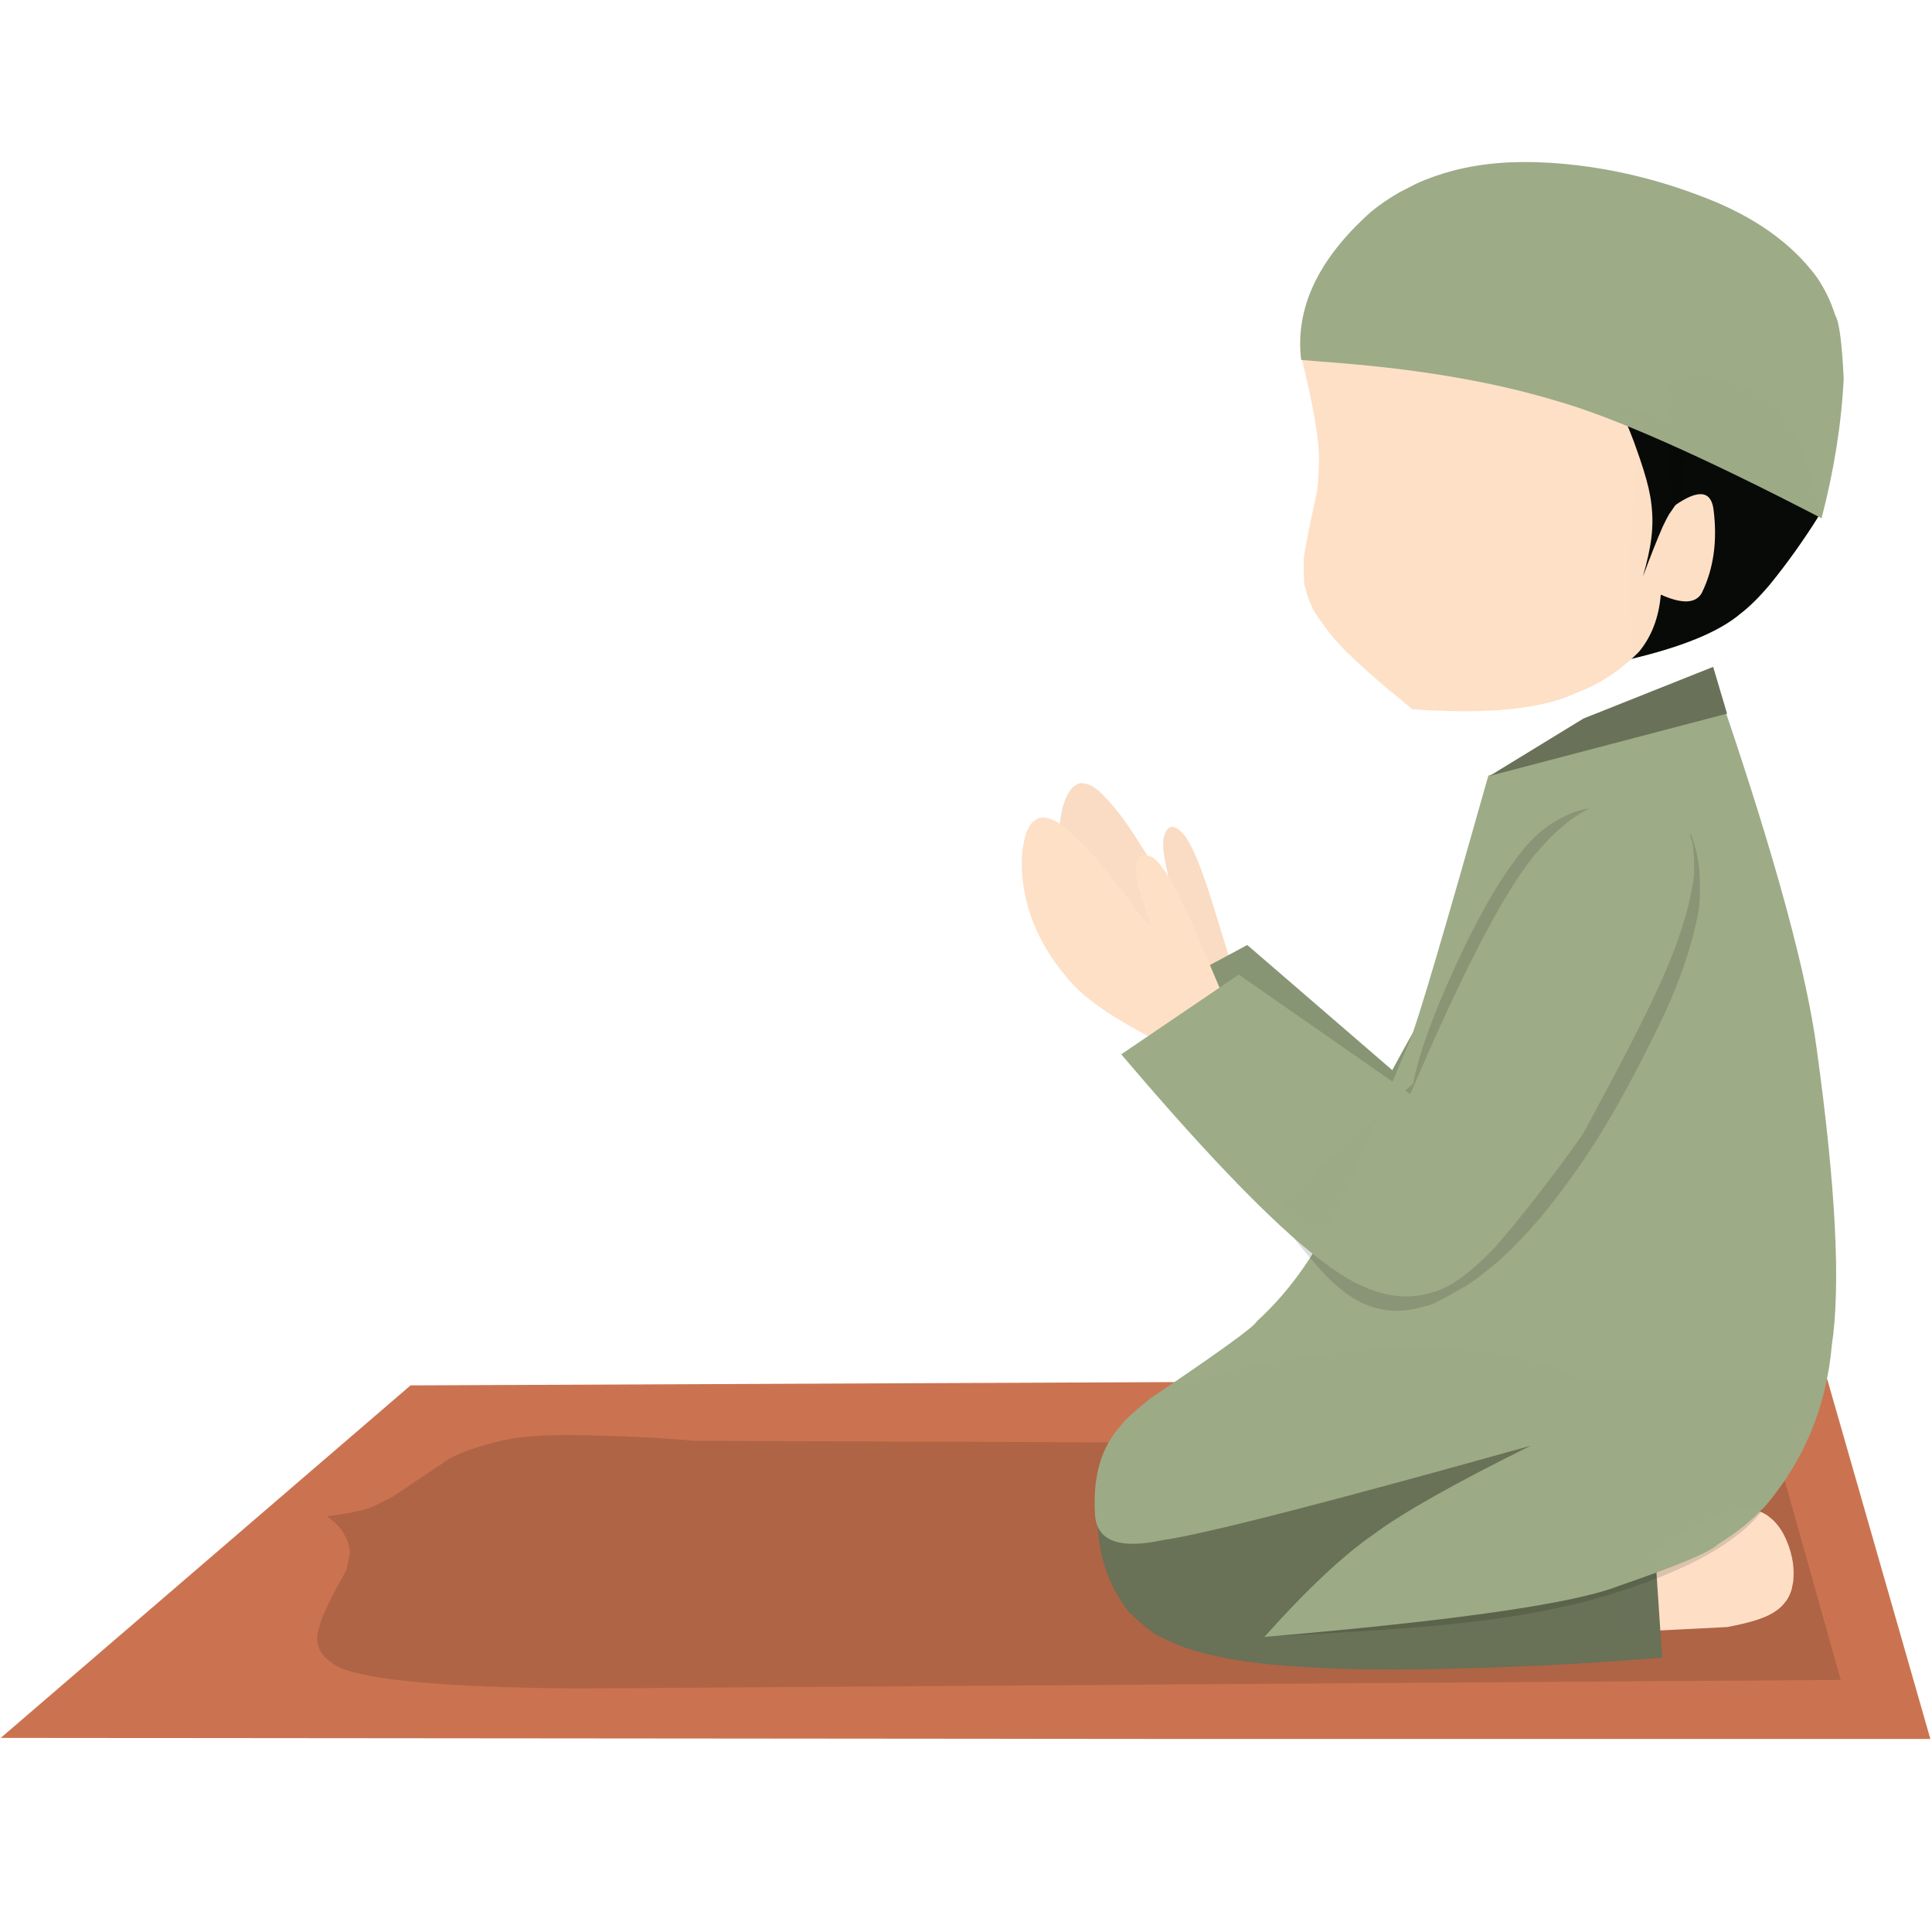 <svg xmlns="http://www.w3.org/2000/svg" xmlns:xlink="http://www.w3.org/1999/xlink" width="1080" zoomAndPan="magnify" viewBox="0 0 810 810" height="1080" preserveAspectRatio="xMidYMid meet" version="1.0"><defs><filter x="0%" y="0%" width="100%" height="100%" id="05073a377d"><feColorMatrix values="0 0 0 0 1 0 0 0 0 1 0 0 0 0 1 0 0 0 1 0" color-interpolation-filters="sRGB"/></filter><clipPath id="4969cc2fc6"><path d="M 0 578 L 810 578 L 810 729.074 L 0 729.074 Z M 0 578 " clip-rule="nonzero"/></clipPath><mask id="694ca86284"><g filter="url(#05073a377d)"><rect x="-81" width="972" fill="#000000" y="-81" height="972" fill-opacity="0.133"/></g></mask><clipPath id="bf7990e9c2"><rect x="0" width="184" y="0" height="218"/></clipPath></defs><g clip-path="url(#4969cc2fc6)"><path fill="#cb7350" d="M 172.113 580.836 L 766.082 578.246 L 809.395 729.348 L 0.309 728.625 L 172.113 580.836 " fill-opacity="0.996" fill-rule="nonzero"/></g><path fill="#070906" d="M 744.059 605.773 L 290.695 604.062 C 275.914 602.633 257.801 601.824 236.359 601.637 C 225.133 601.777 216.516 602.547 210.508 603.949 C 200.312 606.328 192.758 608.988 187.84 611.93 L 164.691 627.465 L 157.574 631.07 C 153.445 633.059 146.57 634.598 136.953 635.68 C 142.605 639.371 145.883 644.375 146.793 650.684 L 145.195 658.34 C 138.469 670.031 134.543 678.445 133.422 683.582 C 132.062 689 133.852 693.438 138.785 696.891 C 140.422 698.395 143.375 699.742 147.648 700.941 L 155.051 702.621 C 160.645 703.668 167.559 704.559 175.793 705.301 C 192.262 706.781 214.008 707.652 241.035 707.914 L 771.746 704.32 L 744.059 605.773 " fill-opacity="0.144" fill-rule="nonzero"/><path fill="#fee0c7" d="M 682.332 684.238 L 724.023 682.156 C 733.238 680.477 739.688 678.477 743.375 676.156 C 744.883 675.262 746.223 674.207 747.395 672.988 L 748.996 671.008 C 749.969 669.598 750.711 667.965 751.223 666.109 L 751.793 663.152 C 752.527 656.383 751.125 649.621 747.594 642.871 C 746.422 640.781 745.031 638.941 743.418 637.344 L 740.836 635.219 L 737.926 633.648 C 735.66 632.797 733.629 632.41 731.836 632.484 L 728.328 632.773 L 724.594 633.605 L 720.645 634.93 C 717.941 635.98 715.129 637.293 712.199 638.867 C 704.938 642.676 693.902 650.039 679.098 660.953 L 682.332 684.238 " fill-opacity="0.996" fill-rule="nonzero"/><path fill="#697258" d="M 696.859 694.965 L 692.238 695.332 C 663.367 697.668 632.871 699.145 600.754 699.773 C 578.02 700.273 557.379 699.805 538.832 698.367 C 524.359 697.25 511.766 695.164 501.047 692.105 C 495.879 690.551 491.328 688.73 487.391 686.645 C 484.777 685.879 480.043 682.238 473.18 675.727 C 464.367 664.355 460.039 651.074 460.199 635.875 C 459.938 618.902 463.828 606.297 471.867 598.059 C 474.707 594.766 478.25 591.66 482.492 588.734 C 484.656 586.598 491.809 583.121 503.953 578.305 C 522.277 572.172 543.543 568.184 567.746 566.332 C 596.223 564.504 618.68 565.312 635.113 568.75 C 644.535 570.836 651.09 572.824 654.785 574.715 L 661.441 578.094 C 665.535 580.504 669.082 583.164 672.074 586.074 C 679.836 593.223 686.469 605.168 691.973 621.902 L 696.859 694.965 " fill-opacity="0.996" fill-rule="nonzero"/><path fill="#070906" d="M 530.945 686.133 L 537.555 685.793 C 550.457 685.203 566.984 684.207 587.141 682.805 C 597.875 682.004 606.621 681.195 613.379 680.383 C 621.938 679.461 630.18 678.332 638.102 676.996 C 642.062 676.332 645.945 675.609 649.746 674.84 C 659.113 672.824 664.637 671.551 666.32 671.023 C 682.797 666.434 696.746 661.379 708.172 655.855 C 713.887 653.094 718.969 650.219 723.418 647.223 L 729.621 642.645 C 733.441 639.535 736.629 636.309 739.188 632.969 L 530.945 686.133 " fill-opacity="0.133" fill-rule="nonzero"/><path fill="#fee0c7" d="M 497.719 423.742 L 494.234 421.543 C 475.504 409.902 463.367 399.906 457.816 391.555 C 448.836 378.812 444.254 365.512 444.078 351.66 C 444.039 347.211 444.445 343.172 445.293 339.543 C 445.711 337.75 446.227 336.133 446.84 334.691 L 447.828 332.695 C 448.531 331.465 449.32 330.48 450.191 329.742 L 451.551 328.855 C 452.652 328.098 454.438 328.203 456.914 329.18 C 459.695 330.145 463.973 334.328 469.738 341.742 C 473.355 346.383 479.723 356.297 488.844 371.492 L 490.27 373.352 L 490.676 373.602 L 490.875 373.293 C 490.91 372.91 490.84 372.262 490.664 371.344 C 488.828 363.141 487.898 358.414 487.879 357.164 C 487.68 356.023 487.629 354.344 487.723 352.137 C 488.641 347 490.719 345.5 493.961 347.637 C 495.609 348.938 496.938 350.465 497.945 352.23 C 499.676 355.117 501.395 358.816 503.102 363.332 C 504.812 367.848 506.426 372.547 507.949 377.422 L 518.461 411.559 L 497.719 423.742 " fill-opacity="0.996" fill-rule="nonzero"/><path fill="#070906" d="M 497.719 423.742 L 494.234 421.543 C 476.121 410.23 464.273 400.652 458.688 392.805 C 454.531 387.172 451.117 380.984 448.449 374.234 C 445.57 366.547 444.113 359.023 444.078 351.66 C 444.051 348.074 444.297 344.809 444.816 341.859 C 444.859 341.023 445.406 338.988 446.457 335.762 C 446.922 334.527 447.461 333.371 448.066 332.297 C 450.273 328.562 453.109 327.445 456.57 328.938 C 459.281 329.551 464.105 334.398 471.047 343.484 C 476.148 350.777 482.082 360.113 488.844 371.492 L 490.27 373.352 L 490.676 373.602 C 490.934 373.797 490.945 373.141 490.719 371.637 C 488.84 363.09 487.906 358.48 487.926 357.805 C 487.625 355.203 487.586 353.082 487.809 351.445 C 488.102 349.641 488.941 348.141 490.328 346.945 C 491.043 346.414 492.254 346.645 493.961 347.637 C 496.715 349.277 499.891 354.762 503.488 364.094 C 504.953 367.652 509.945 383.473 518.461 411.559 L 497.719 423.742 " fill-opacity="0.02" fill-rule="nonzero"/><path fill="#9dab87" d="M 583.719 448.668 L 522.922 396.203 L 474.836 422.02 C 502.973 463.059 524.98 491.258 540.859 506.621 C 555.977 522.25 570.863 528.391 585.523 525.047 C 589.574 524.473 595.453 521.535 603.164 516.234 C 606.387 514.43 615.207 506.078 629.625 491.184 L 647.797 471.23 C 656.793 458.215 665.316 445.473 673.359 433 C 685.727 414.125 694.348 397.387 699.223 382.793 C 700.723 379.309 701.504 373.621 701.574 365.73 C 701.781 361.531 699.582 356.566 694.977 350.836 C 682.004 340.32 666.273 342.094 647.777 356.16 C 629.953 371.543 608.602 402.379 583.719 448.668 " fill-opacity="0.996" fill-rule="nonzero"/><path fill="#070906" d="M 583.719 448.668 L 522.922 396.203 L 474.836 422.02 C 498.133 455.297 513.164 475.742 519.934 483.355 C 530.086 495.832 538.738 505.207 545.887 511.477 C 551.629 516.859 557.523 520.727 563.566 523.074 C 571.188 525.348 575.809 526.254 577.422 525.797 C 580.559 525.832 583.73 525.492 586.941 524.766 C 591.289 523.746 597.691 520.176 606.145 514.062 C 619.66 501.895 633.543 487.617 647.797 471.23 C 658.48 455.828 669.395 439.34 680.543 421.762 C 688.863 408.25 695.512 393.855 700.484 378.574 C 701.5 372.113 701.793 366.863 701.355 362.816 C 699.566 357.258 697.441 353.262 694.977 350.832 C 681.617 340.363 665.883 342.141 647.777 356.16 C 641.762 360.836 633.145 370.727 621.922 385.828 C 612.188 398.633 599.453 419.578 583.719 448.668 " fill-opacity="0.133" fill-rule="nonzero"/><path fill="#9dab87" d="M 722.527 295.598 L 624.008 325.16 C 605.875 389.375 595.082 425.957 591.629 434.902 L 567.234 492.883 L 556.41 515.035 C 548.316 530.48 538.469 543.473 526.867 554.02 C 526.258 555.922 511.328 566.73 482.082 586.441 C 474.723 592.445 470.723 596.141 470.086 597.531 C 461.785 606.344 458.117 618.77 459.074 634.816 C 459.672 646.031 469.148 649.66 487.508 645.695 C 504.688 643.281 556.09 630.094 641.715 606.133 C 609.848 621.91 587.887 634.305 575.832 643.309 C 563.086 652.117 547.84 666.445 530.094 686.289 C 610.516 679.422 660.113 672.27 678.891 664.828 C 703.613 656.332 717.371 650.543 720.168 647.465 C 727.965 642.723 734.684 637.293 740.316 631.172 C 756.492 612.082 765.723 589.688 768.004 563.977 C 771.77 538.945 769.664 497.598 761.688 439.938 C 757.543 408.426 744.488 360.312 722.527 295.598 " fill-opacity="0.996" fill-rule="nonzero"/><path fill="#070906" d="M 683.562 275.594 L 682.867 276.504 C 705.246 271.289 720.898 264.848 729.816 257.184 C 733.488 254.391 737.531 250.391 741.938 245.184 C 749.367 236.059 756.293 226.348 762.707 216.055 C 759.961 200.977 757.18 190.824 754.371 185.602 C 749.875 176.922 744.645 170.605 738.672 166.652 C 731.27 161.328 722.746 158.348 713.102 157.703 C 705.496 157.766 699.863 160.262 696.203 165.195 C 693.57 168.602 691.578 172.559 690.219 177.062 C 689.75 177.922 688.746 182.086 687.203 189.555 C 686.637 192.727 686.133 196.16 685.695 199.859 C 684.504 212.004 683.719 222.281 683.344 230.699 L 683.562 275.594 " fill-opacity="0.996" fill-rule="nonzero"/><path fill="#fee0c7" d="M 592.152 297.359 L 587.387 293.449 C 573.027 281.723 563.223 272.605 557.977 266.102 C 552.98 259.598 550.348 255.699 550.078 254.402 C 548.785 251.805 547.859 249.207 547.297 246.609 C 546.688 245.32 546.469 241.414 546.648 234.887 C 546.352 233.777 548.148 224.348 552.035 206.598 C 552.465 205.25 552.77 200.961 552.953 193.738 C 553.266 185.09 550.684 169.934 545.207 148.266 C 547.617 140.551 551.02 133.762 555.414 127.898 C 559.754 123.641 562.695 121.402 564.242 121.184 C 566.633 120.094 569.391 119.344 572.516 118.938 C 577.645 118 585.695 118.852 596.664 121.492 C 611.105 124.281 644.844 137.938 697.875 162.465 L 700.148 201.363 L 701.887 212.121 C 711.824 205.082 717.328 205.559 718.402 213.547 C 720.086 226.77 718.457 238.426 713.523 248.512 C 711.051 253.07 705.309 253.336 696.297 249.309 C 695.492 258.848 692.465 266.809 687.207 273.191 C 679.379 281.148 670.574 286.926 660.793 290.531 C 646.484 297.344 623.602 299.621 592.152 297.359 " fill-opacity="0.996" fill-rule="nonzero"/><path fill="#070906" d="M 678.984 170.004 L 678.984 170.012 C 683.145 180.285 685.426 186.109 685.828 187.477 C 687.082 190.926 688.152 194.094 689.047 196.973 C 690.812 202.551 691.91 207.34 692.344 211.34 C 692.926 216.012 692.934 220.66 692.367 225.289 C 691.887 229.574 690.699 235.051 688.805 241.719 C 692.098 232.848 694.879 225.848 697.141 220.719 C 698.25 218.43 699.098 216.766 699.691 215.73 L 703.762 209.816 C 704.305 208.633 704.633 207.848 704.746 207.465 C 705.254 205.996 705.664 203.305 705.977 199.398 C 706.484 191.59 706.766 184.613 706.816 178.477 L 678.984 170.004 " fill-opacity="0.996" fill-rule="nonzero"/><path fill="#9dab87" d="M 545.516 150.891 L 554.281 151.637 C 592.176 154.297 624.75 159.719 652.004 167.902 C 676.16 174.723 713.391 191.184 763.703 217.285 C 768.973 197 772.066 177.465 772.977 158.688 C 772.246 143.551 771.066 134.723 769.438 132.207 C 767.707 126.648 765.172 121.371 761.828 116.367 C 751.27 101.984 735.473 90.77 714.441 82.727 C 693.25 74.469 671.703 69.645 649.805 68.254 C 634.832 67.312 621.418 68.383 609.551 71.465 C 603.754 72.977 598.441 74.855 593.613 77.094 L 586.703 80.641 C 582.328 83.156 578.379 85.863 574.852 88.762 C 552.676 108.5 542.895 129.211 545.516 150.891 " fill-opacity="0.996" fill-rule="nonzero"/><path fill="#fee0c7" d="M 495.121 441.32 L 491.09 439.324 C 469.453 428.805 455.152 419.324 448.191 410.883 C 437.004 398.066 430.539 384.152 428.785 369.137 C 428.242 364.312 428.227 359.883 428.738 355.848 C 429.59 351.168 430.25 348.598 430.719 348.133 C 431.344 346.719 432.09 345.559 432.949 344.66 L 434.328 343.547 C 436.078 342.477 438.234 342.469 440.793 343.527 C 443.887 344.445 448.867 348.512 455.742 355.723 C 459.969 360.109 467.902 370.055 479.547 385.551 L 481.324 387.445 L 481.836 387.695 L 482.012 387.34 L 481.562 385.246 C 478.645 376.551 477.102 371.527 476.941 370.176 C 476.598 368.973 476.352 367.141 476.207 364.684 C 476.379 359.434 478.355 357.531 482.133 358.977 C 485.027 359.859 489.035 365.25 494.16 375.152 C 496.523 379.863 498.805 384.777 501.004 389.898 L 516.262 425.762 L 495.121 441.32 " fill-opacity="0.996" fill-rule="nonzero"/><g mask="url(#694ca86284)"><g transform="matrix(1, 0, 0, 1, 532, 333)"><g clip-path="url(#bf7990e9c2)"><path fill="#070906" d="M 176.969 16.824 L 1.688 174.02 C 7.176 182.398 14.637 191.727 24.066 202.004 C 31.547 209.543 38.672 214.039 45.441 215.492 C 51.648 217.211 58.398 216.898 65.695 214.555 C 67.348 214.605 73.129 211.707 83.035 205.859 C 87.094 203.168 91.289 199.965 95.621 196.258 C 108.086 185.277 120.707 170.18 133.484 150.973 C 143.059 136.73 153.602 117.602 165.113 93.578 C 171.91 79.25 176.75 65.223 179.633 51.5 C 180.707 47.277 180.977 40.648 180.438 31.621 C 179.891 26.523 178.734 21.594 176.969 16.824 " fill-opacity="0.996" fill-rule="nonzero"/><path fill="#070906" d="M 59.676 128.793 L 59.676 128.801 C 59.957 118.539 64.883 102.398 74.453 80.379 C 85.348 55.484 95.676 36.914 105.441 24.668 C 111.277 16.98 118.352 11.438 126.672 8.031 C 132.551 5.395 141.949 4.637 154.863 5.758 L 131.355 33.77 L 59.676 128.793 " fill-opacity="0.996" fill-rule="nonzero"/></g></g></g><path fill="#9dab87" d="M 591.266 458.68 L 519.371 408.594 L 470.094 442.027 C 508.953 487.82 538.23 517.605 557.922 531.387 C 574.832 543.73 590.52 546.672 604.988 540.207 C 610.871 537.688 618.113 531.965 626.715 523.031 C 637.277 510.988 649.492 495.297 663.352 475.945 C 678.625 447.945 689.27 427.297 695.293 413.988 C 703.738 395.684 708.734 379.855 710.281 366.512 C 710.371 358.465 709.922 353.43 708.93 351.402 C 706.461 345.434 703.391 341.301 699.719 339.008 C 681.422 330.047 663.465 335.59 645.84 355.641 C 632.754 369.766 614.559 404.113 591.266 458.68 " fill-opacity="0.996" fill-rule="nonzero"/><path fill="#697258" d="M 624.539 325.301 L 663.832 301.266 L 718.254 279.578 L 724.074 299.191 L 624.539 325.301 " fill-opacity="0.996" fill-rule="nonzero"/></svg>